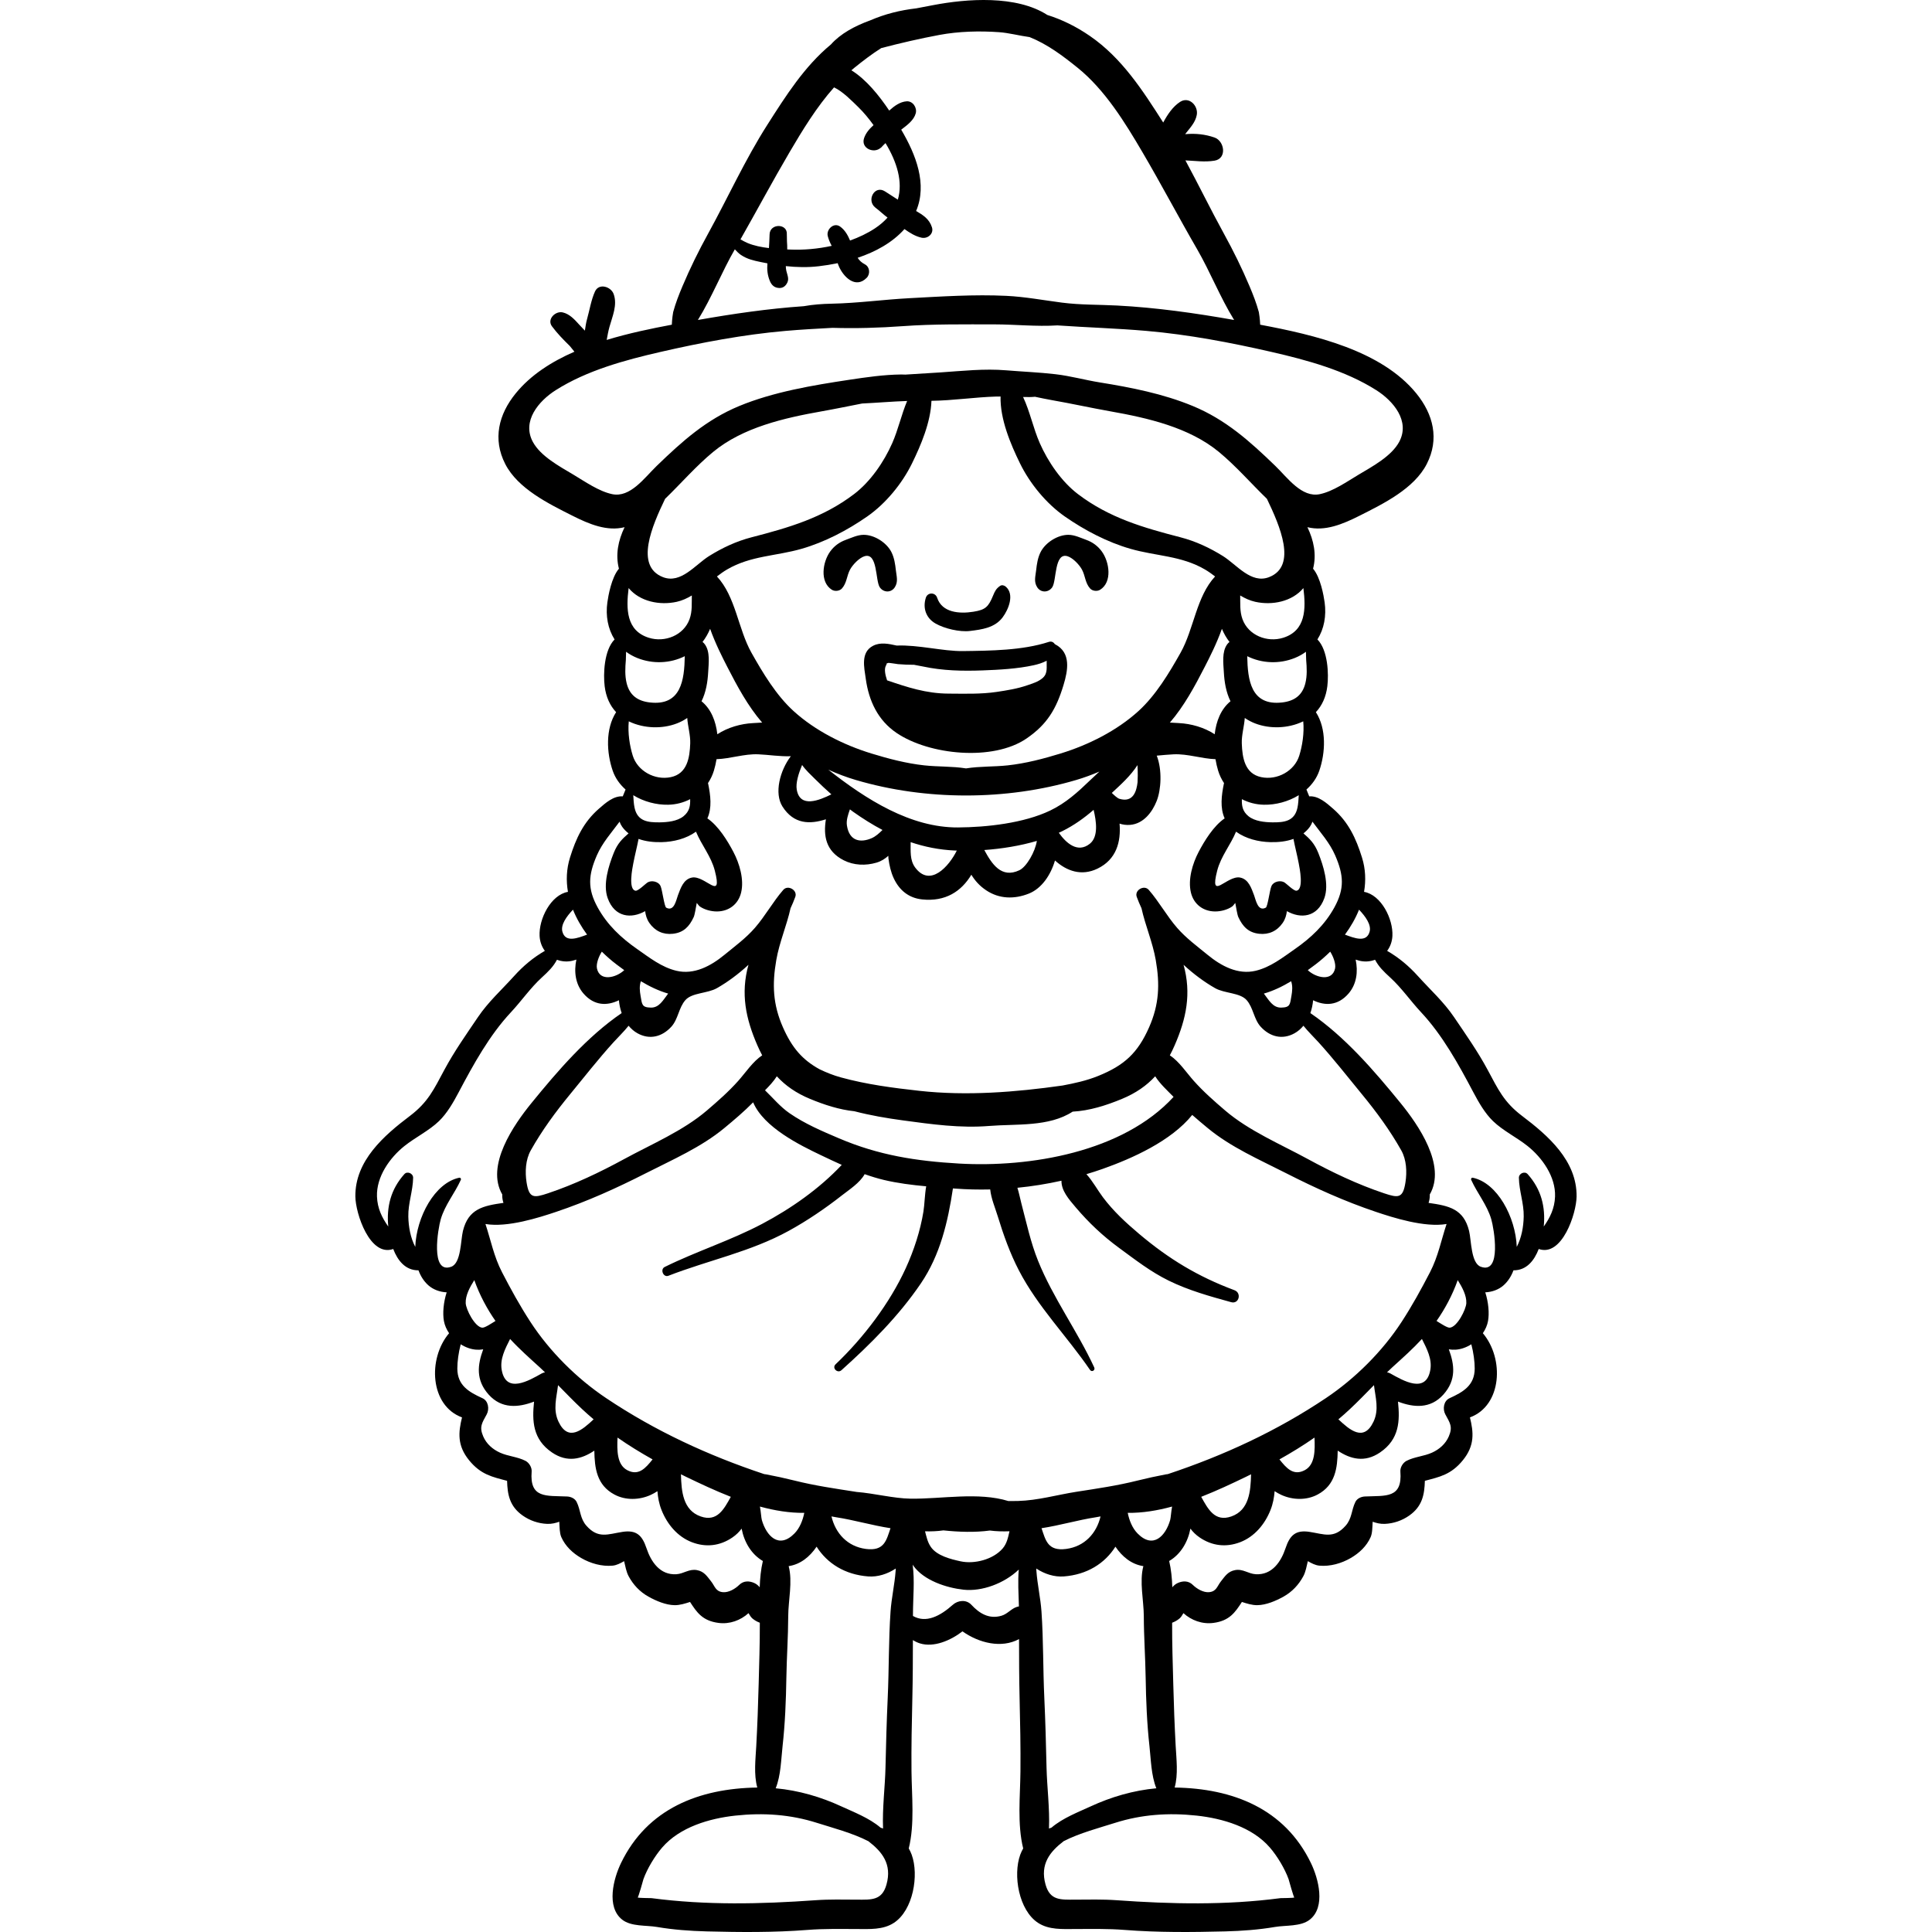 <?xml version="1.0" encoding="iso-8859-1"?>
<!-- Generator: Adobe Illustrator 19.0.0, SVG Export Plug-In . SVG Version: 6.00 Build 0)  -->
<svg version="1.1" id="Layer_1" xmlns="http://www.w3.org/2000/svg" xmlns:xlink="http://www.w3.org/1999/xlink" x="0px" y="0px"
	 viewBox="0 0 512.006 512.006" style="enable-background:new 0 0 512.006 512.006;" xml:space="preserve">
<g>
	<g>
		<path d="M237.42,151.142c-0.185-1.663-0.428-3.355-1.203-4.867c-1.277-2.491-4.512-4.561-7.379-4.538
			c-1.604,0.013-3.23,0.806-4.707,1.339c-1.682,0.607-3.062,1.622-4.117,3.072c-2.001,2.75-2.842,8.077,0.437,10.145
			c0.785,0.495,2.046,0.363,2.676-0.345c1.311-1.474,1.247-3.311,2.143-4.992c0.674-1.264,2.39-3.088,3.805-3.537
			c3.561-1.132,2.891,6.459,4.07,8.206c0.984,1.458,3.027,1.523,3.998,0C238.079,154.156,237.599,152.75,237.42,151.142z"/>
	</g>
</g>
<g>
	<g>
		<path d="M291.995,146.146c-1.053-1.449-2.433-2.463-4.115-3.071c-1.477-0.533-3.103-1.326-4.707-1.339
			c-2.867-0.023-6.102,2.047-7.379,4.538c-0.775,1.512-1.018,3.204-1.203,4.867c-0.178,1.608-0.659,3.014,0.277,4.483
			c0.971,1.523,3.014,1.458,3.998,0c1.179-1.747,0.508-9.338,4.068-8.207c1.415,0.45,3.131,2.273,3.805,3.537
			c0.896,1.681,0.832,3.518,2.143,4.992c0.63,0.708,1.891,0.84,2.676,0.345C294.837,154.223,293.996,148.896,291.995,146.146z"/>
	</g>
</g>
<g>
	<g>
		<path d="M403.382,295.74c-4.839-3.658-6.363-7.063-9.139-12.225c-2.647-4.922-5.793-9.372-8.915-13.986
			c-2.729-4.032-6.288-7.229-9.543-10.839c-2.442-2.708-5.089-4.923-8.171-6.701c0.815-1.096,1.317-2.437,1.394-3.945
			c0.229-4.501-2.969-10.887-7.514-11.692c0.508-2.965,0.41-6.025-0.543-9.087c-1.589-5.104-3.569-9.366-7.646-12.932
			c-1.745-1.526-3.923-3.473-6.34-3.288c-0.243-0.618-0.498-1.225-0.74-1.812c1.514-1.345,2.718-3.001,3.396-4.957
			c1.651-4.768,1.963-11.121-0.893-15.544c1.641-1.748,2.686-4.043,3.034-6.865c0.393-3.183,0.185-9.557-2.627-12.404
			c1.772-2.791,2.414-6.272,1.908-9.86c-0.245-1.736-1.085-6.576-3.059-8.89c0.959-3.723,0.197-7.479-1.499-11.001
			c4.626,1.157,9.291-0.757,13.829-3.045c6.295-3.174,14.451-7.155,17.802-13.707c3.379-6.607,1.742-13.156-2.775-18.706
			c-9.255-11.375-26.944-15.495-41.373-18.204c-0.045-1.385-0.3-3.128-0.356-3.337c-0.656-2.425-1.514-4.599-2.491-6.914
			c-2.016-4.777-4.252-9.301-6.754-13.852c-3.526-6.411-6.724-13.007-10.214-19.441c2.6,0.104,5.056,0.506,7.715,0.073
			c3.361-0.547,2.663-5.207,0-6.134c-2.493-0.867-4.998-1.121-7.644-0.902c-0.046,0.004-0.091,0.013-0.137,0.018
			c0.088-0.114,0.172-0.236,0.26-0.347c1.159-1.453,2.486-2.892,2.822-4.783c0.425-2.393-2.049-4.992-4.448-3.419
			c-1.927,1.263-3.317,3.349-4.452,5.458c-5.444-8.531-10.939-17.082-19.404-22.918c-3.714-2.561-7.444-4.366-11.312-5.587
			c-8.23-5.303-21.368-4.302-30.199-2.614c-1.37,0.262-2.902,0.544-4.512,0.859c-4.271,0.493-8.301,1.498-12.224,3.19
			c-4.117,1.498-7.873,3.528-10.414,6.386c-7.03,5.824-11.932,13.586-16.845,21.284c-5.907,9.256-10.434,19.277-15.714,28.877
			c-2.503,4.55-4.738,9.074-6.754,13.852c-0.977,2.314-1.835,4.489-2.491,6.914c-0.057,0.209-0.311,1.951-0.357,3.337
			c-5.496,1.031-11.464,2.272-17.26,4.036c0.213-1.146,0.414-2.295,0.721-3.405c0.786-2.848,2.184-5.851,1.118-8.777
			c-0.706-1.938-3.898-2.962-4.943-0.646c-1.025,2.271-1.404,4.832-2.081,7.239c-0.276,0.983-0.437,2.051-0.595,3.127
			c-0.504-0.528-1.016-1.05-1.504-1.593c-1.207-1.342-2.548-2.827-4.377-3.243c-1.92-0.436-4.242,1.805-2.839,3.693
			c1.392,1.871,2.934,3.451,4.595,5.084c0.046,0.045,0.091,0.092,0.137,0.137c0.402,0.504,0.802,1.009,1.216,1.504
			c-6.116,2.667-11.61,6.192-15.561,11.049c-4.516,5.55-6.153,12.099-2.775,18.706c3.35,6.552,11.507,10.533,17.802,13.707
			c4.537,2.288,9.203,4.202,13.829,3.045c-1.695,3.521-2.458,7.278-1.499,11.001c-1.974,2.314-2.814,7.154-3.059,8.89
			c-0.505,3.588,0.136,7.068,1.908,9.86c-2.812,2.847-3.02,9.221-2.627,12.404c0.348,2.823,1.393,5.118,3.034,6.865
			c-2.856,4.423-2.544,10.775-0.893,15.544c0.678,1.956,1.881,3.613,3.396,4.957c-0.242,0.586-0.498,1.193-0.74,1.812
			c-2.417-0.184-4.595,1.762-6.34,3.288c-4.077,3.565-6.057,7.827-7.646,12.932c-0.953,3.062-1.05,6.121-0.543,9.087
			c-4.545,0.805-7.743,7.191-7.514,11.692c0.077,1.508,0.579,2.85,1.394,3.945c-3.082,1.778-5.729,3.993-8.171,6.701
			c-3.256,3.61-6.815,6.807-9.543,10.839c-3.122,4.613-6.268,9.064-8.915,13.986c-2.776,5.163-4.301,8.567-9.139,12.225
			c-6.868,5.193-14.546,11.856-14.449,21.351c0.046,4.49,3.847,16.083,10.035,13.909c1.165,3.034,3.21,5.683,6.693,5.653
			c0.57,1.547,1.426,2.905,2.611,3.963c1.301,1.161,3.071,1.79,4.86,1.87c-0.856,2.665-1.098,5.563-0.731,7.591
			c0.211,1.165,0.703,2.258,1.373,3.241c-5.727,6.752-5.067,19.202,3.426,22.312c-0.978,3.95-1.308,7.442,1.861,11.34
			c3.135,3.856,6.176,4.421,10.081,5.467c0.105,3.635,0.663,6.754,4.122,9.193c1.907,1.345,4.162,2.12,6.498,2.216
			c1.225,0.05,2.237-0.225,3.213-0.566c0.087,1.404,0.064,2.995,0.539,4.072c1.057,2.396,2.998,4.219,5.248,5.53
			c2.467,1.439,5.474,2.302,8.344,2.035c1.066-0.099,2.094-0.641,3.048-1.192c0.331,1.372,0.577,2.835,1.195,3.984
			c1.233,2.291,2.971,4.141,5.25,5.415c2.019,1.128,4.63,2.249,6.984,2.267c1.354,0.011,2.762-0.441,4.027-0.846
			c0.005-0.002,0.014-0.004,0.019-0.006c1.786,2.741,3.272,4.996,7.55,5.553c2.982,0.388,5.826-0.675,7.949-2.587
			c0.319,0.56,0.646,1.082,1.017,1.397c0.613,0.52,1.277,0.883,1.974,1.141c0,0.051,0.002,0.103,0.002,0.153
			c0.024,5.336-0.169,10.758-0.304,16.105c-0.138,5.488-0.345,11-0.641,16.487c-0.178,3.311-0.696,7.5,0.278,10.931
			c-15.423,0.228-29.146,5.587-36.118,20.012c-1.999,4.136-3.979,11.641,0.323,15.01c2.382,1.865,6.361,1.441,9.186,1.924
			c4.337,0.741,8.785,1.065,13.186,1.178c8.894,0.23,17.876,0.304,26.746-0.391c4.377-0.343,8.711-0.243,13.096-0.236
			c3.314,0.005,6.884,0.252,9.767-1.628c5.136-3.347,6.692-12.665,4.735-18.06c-0.221-0.608-0.49-1.154-0.783-1.67
			c1.598-6.426,0.792-13.87,0.727-20.379c-0.064-6.471,0.075-13.077,0.228-19.561c0.121-5.103,0.139-10.181,0.143-15.272
			c0.587,0.369,1.217,0.67,1.883,0.876c3.63,1.126,8.07-0.731,11.254-3.194c4.398,3.113,10.348,4.571,14.993,2.047
			c0.004,5.181,0.021,10.349,0.144,15.542c0.153,6.483,0.292,13.089,0.228,19.561c-0.064,6.509-0.87,13.953,0.727,20.379
			c-0.292,0.516-0.562,1.062-0.783,1.67c-1.958,5.394-0.402,14.712,4.735,18.06c2.884,1.879,6.453,1.633,9.767,1.628
			c4.385-0.007,8.719-0.108,13.096,0.236c8.87,0.695,17.852,0.621,26.746,0.391c4.402-0.114,8.85-0.437,13.186-1.178
			c2.826-0.483,6.805-0.059,9.186-1.924c4.302-3.37,2.323-10.874,0.323-15.01c-6.973-14.425-20.695-19.784-36.118-20.012
			c0.975-3.431,0.457-7.62,0.278-10.931c-0.296-5.487-0.503-10.999-0.641-16.487c-0.135-5.347-0.328-10.769-0.304-16.105
			c0-0.051,0.002-0.103,0.002-0.153c0.697-0.257,1.361-0.621,1.974-1.141c0.372-0.315,0.698-0.838,1.017-1.397
			c2.124,1.912,4.967,2.975,7.95,2.587c4.278-0.557,5.764-2.812,7.55-5.553c0.006,0.002,0.014,0.004,0.019,0.006
			c1.265,0.405,2.672,0.857,4.027,0.846c2.354-0.018,4.964-1.139,6.984-2.267c2.279-1.274,4.018-3.123,5.25-5.415
			c0.618-1.149,0.864-2.611,1.195-3.984c0.954,0.552,1.983,1.093,3.048,1.192c2.87,0.267,5.877-0.596,8.344-2.035
			c2.25-1.312,4.19-3.134,5.248-5.53c0.475-1.077,0.452-2.667,0.539-4.072c0.975,0.341,1.988,0.617,3.213,0.566
			c2.336-0.096,4.59-0.871,6.498-2.216c3.459-2.439,4.017-5.558,4.122-9.193c3.906-1.046,6.946-1.611,10.081-5.467
			c3.169-3.897,2.839-7.39,1.861-11.34c8.493-3.11,9.153-15.56,3.426-22.312c0.67-0.983,1.162-2.076,1.373-3.241
			c0.367-2.029,0.125-4.926-0.731-7.591c1.789-0.08,3.559-0.708,4.86-1.87c1.185-1.058,2.041-2.417,2.611-3.963
			c3.483,0.03,5.528-2.618,6.693-5.653c6.188,2.174,9.989-9.419,10.035-13.909C417.927,307.596,410.25,300.933,403.382,295.74z
			 M360.163,241.075c1.682,1.757,3.287,3.975,2.816,5.787c-0.792,3.051-4.023,1.763-6.548,0.829
			C357.949,245.622,359.235,243.403,360.163,241.075z M345.938,181.079c-0.787,3.175-2.889,4.702-6.135,5.079
			c-8.348,0.969-9.148-6.01-9.269-12.259c3.884,1.94,8.521,2.123,12.626,0.466c1.089-0.44,2.062-0.994,2.93-1.637
			c0.047,0.87,0.03,1.753,0.064,2.172C346.324,176.958,346.44,179.051,345.938,181.079z M281.062,199.691
			c-4.548,1.397-9.266,2.627-13.997,3.141c-3.694,0.402-7.393,0.216-11.059,0.805c-3.665-0.589-7.365-0.403-11.059-0.805
			c-4.731-0.515-9.449-1.745-13.997-3.141c-7.37-2.263-14.884-6.018-20.635-11.242c-4.602-4.181-8.141-10.09-11.161-15.454
			c-3.561-6.325-4.17-14.873-9.157-20.227c0.872-0.672,1.753-1.305,2.663-1.838c6.301-3.692,12.957-3.525,19.794-5.496
			c6.138-1.77,12.134-4.916,17.364-8.557c4.902-3.412,9.247-8.702,11.872-14.059c2.364-4.821,4.964-10.952,5.156-16.597
			c5.766-0.076,11.451-0.965,17.215-1.134c0.367-0.011,0.735-0.005,1.103-0.006c-0.156,5.948,2.635,12.59,5.159,17.738
			c2.626,5.356,6.971,10.647,11.872,14.059c5.23,3.641,11.226,6.787,17.364,8.557c6.837,1.971,13.493,1.804,19.794,5.496
			c0.909,0.533,1.791,1.166,2.663,1.838c-4.988,5.353-5.596,13.901-9.157,20.227c-3.02,5.364-6.559,11.274-11.161,15.454
			C295.946,193.673,288.432,197.428,281.062,199.691z M301.469,207.297c-0.247,2.203-1.065,5.53-4.824,4.394
			c-0.534-0.161-1.326-0.913-2.003-1.552c2.474-2.284,4.999-4.564,6.804-7.374C301.567,204.572,301.513,206.9,301.469,207.297z
			 M288.902,206.772c-3.293,3.174-6.417,6.03-10.6,8.038c-6.925,3.324-16.756,4.427-24.409,4.474
			c-12.562,0.078-24.311-7.385-34.387-15.313c2.381,1.085,4.83,2.009,7.327,2.746c18.518,5.465,39.817,5.468,58.346,0
			c2.096-0.619,4.156-1.373,6.172-2.239C290.54,205.234,289.715,205.988,288.902,206.772z M288.811,223.612
			c-3.208,2.552-6.244-0.146-8.211-2.917c0.3-0.138,0.606-0.273,0.897-0.417c3.11-1.545,5.787-3.46,8.325-5.658
			C290.554,217.68,291.141,221.76,288.811,223.612z M274.778,222.853c-0.413,2.813-2.709,6.86-4.624,7.769
			c-4.804,2.282-7.337-1.73-9.298-5.354C265.502,224.937,270.354,224.153,274.778,222.853z M253.565,225.413
			c-2.061,4.167-7.055,9.842-11.032,4.492c-1.457-1.96-1.176-4.395-1.199-6.725c3.686,1.245,7.542,2.03,11.643,2.215
			C253.169,225.404,253.37,225.407,253.565,225.413z M233.87,219.954c-0.886,0.87-1.783,1.716-2.936,2.206
			c-2.83,1.205-5.844,0.835-6.491-3.41c-0.209-1.374,0.307-2.875,0.795-4.258c0.285,0.209,0.557,0.43,0.847,0.635
			C228.625,216.923,231.21,218.55,233.87,219.954z M220.325,210.518c-3.192,1.571-8.343,3.744-9.182-1.295
			c-0.29-1.744,0.489-4.254,1.423-6.494c0.948,1.359,2.243,2.551,3.431,3.728C217.412,207.859,218.849,209.212,220.325,210.518z
			 M179.359,159.484c1.418-0.315,2.731-0.92,3.984-1.676c-0.056,2.07,0.161,4.176-0.603,6.277
			c-1.568,4.314-6.566,6.256-10.788,4.933c-6.024-1.888-6.04-7.661-5.358-13.168C169.596,159.445,174.867,160.482,179.359,159.484z
			 M176.258,132.199c4.264-4.127,8.205-8.698,12.736-12.435c7.89-6.509,18.876-9.004,28.749-10.754
			c3.586-0.635,7.153-1.377,10.73-2.075c3.982-0.189,7.952-0.536,11.929-0.671c-1.523,3.622-2.361,7.574-3.943,11.169
			c-2.18,4.953-5.762,10.198-10.113,13.506c-8.282,6.297-17.335,8.906-27.204,11.459c-3.986,1.032-7.705,2.774-11.197,4.946
			c-3.682,2.29-7.476,7.457-12.246,5.608C168.137,150.019,172.857,139.286,176.258,132.199z M182.919,197.021
			c-0.139,3.809-0.792,8.015-5.142,8.931c-4.276,0.9-8.826-1.647-10.084-5.681c-0.822-2.637-1.356-6.05-1.058-9.106
			c1.003,0.491,2.103,0.881,3.306,1.155c4.078,0.928,8.743,0.346,12.188-2.049C182.278,192.5,182.999,194.809,182.919,197.021z
			 M181.129,216.325c-1.659,1.331-4.288,1.586-6.307,1.609c-3.172,0.037-5.883-0.297-6.654-3.864
			c-0.238-1.101-0.267-2.218-0.344-3.33c2.767,1.706,6.116,2.589,9.257,2.525c2.08-0.042,4.063-0.563,5.819-1.476
			C182.953,213.462,182.769,215.011,181.129,216.325z M167.826,228.835c0.411-2.195,0.987-4.331,1.4-6.514
			c1.911,0.698,4.043,0.907,6.113,0.86c3.149-0.072,6.506-0.897,9.106-2.774c1.461,3.548,4.003,6.487,4.992,10.331
			c2.157,8.379-2.593,1.129-6.088,1.832c-2.236,0.449-2.978,2.828-3.691,4.707c-0.462,1.219-0.99,4.403-3.099,3.268
			c-0.513-0.276-1.025-4.667-1.508-5.741c-0.546-1.214-2.43-1.61-3.489-0.915c-0.521,0.342-2.456,2.272-3.13,2.164
			C166.42,235.727,167.609,229.996,167.826,228.835z M185.914,185.843c1.178-2.394,1.622-5.073,1.765-7.728
			c0.125-2.328,0.552-5.36-0.874-7.348c-0.183-0.255-0.396-0.467-0.626-0.646c0.797-1.018,1.474-2.202,2.012-3.475
			c1.367,3.839,3.216,7.493,4.554,10.095c2.601,5.057,5.439,10.37,9.232,14.749c-0.813,0.047-1.623,0.101-2.417,0.141
			c-3.213,0.161-6.667,1.132-9.456,2.958C189.714,191.149,188.46,187.911,185.914,185.843z M328.669,157.808
			c1.253,0.756,2.566,1.361,3.984,1.676c4.492,0.999,9.763-0.039,12.764-3.634c0.683,5.507,0.666,11.28-5.358,13.168
			c-4.222,1.323-9.22-0.618-10.788-4.933C328.508,161.984,328.725,159.878,328.669,157.808z M336.312,152.952
			c-4.77,1.849-8.564-3.318-12.246-5.608c-3.492-2.172-7.211-3.914-11.197-4.946c-9.868-2.553-18.921-5.162-27.203-11.459
			c-4.351-3.308-7.933-8.554-10.113-13.506c-1.738-3.95-2.585-8.327-4.423-12.227c0.579,0.013,1.158,0.025,1.735,0.022
			c0.448-0.002,0.928-0.036,1.419-0.079c1.555,0.325,3.077,0.649,4.502,0.898c5.181,0.905,10.312,2.048,15.483,2.964
			c9.873,1.749,20.859,4.245,28.749,10.754c4.531,3.738,8.472,8.308,12.736,12.435C339.155,139.286,343.875,150.019,336.312,152.952
			z M319.267,176.741c1.339-2.602,3.187-6.256,4.554-10.095c0.537,1.273,1.215,2.457,2.012,3.475
			c-0.23,0.179-0.444,0.392-0.626,0.646c-1.426,1.987-0.999,5.02-0.874,7.348c0.143,2.655,0.587,5.334,1.765,7.728
			c-2.546,2.069-3.799,5.306-4.19,8.745c-2.789-1.826-6.243-2.797-9.456-2.958c-0.794-0.04-1.604-0.094-2.417-0.141
			C313.828,187.111,316.665,181.798,319.267,176.741z M327.567,220.406c2.6,1.877,5.957,2.702,9.106,2.774
			c2.07,0.048,4.202-0.161,6.113-0.86c0.413,2.183,0.989,4.32,1.4,6.514c0.217,1.162,1.407,6.892-0.606,7.217
			c-0.674,0.108-2.609-1.822-3.13-2.164c-1.059-0.695-2.943-0.299-3.489,0.915c-0.482,1.073-0.995,5.464-1.508,5.741
			c-2.109,1.135-2.637-2.048-3.099-3.268c-0.713-1.879-1.455-4.257-3.691-4.707c-3.495-0.703-8.246,6.547-6.089-1.832
			C323.565,226.893,326.106,223.954,327.567,220.406z M329.112,211.789c1.756,0.913,3.74,1.434,5.819,1.476
			c3.14,0.064,6.49-0.819,9.257-2.525c-0.077,1.112-0.107,2.229-0.345,3.33c-0.771,3.567-3.482,3.901-6.654,3.864
			c-2.019-0.024-4.648-0.279-6.307-1.609C329.244,215.011,329.059,213.462,329.112,211.789z M344.318,200.27
			c-1.258,4.034-5.808,6.581-10.084,5.681c-4.35-0.915-5.003-5.121-5.142-8.931c-0.08-2.211,0.641-4.52,0.79-6.751
			c3.445,2.395,8.111,2.977,12.188,2.049c1.202-0.274,2.303-0.664,3.306-1.155C345.674,194.22,345.141,197.633,344.318,200.27z
			 M209.222,40.373c3.417-5.822,7.187-12.021,11.811-17.219c2.33,1.093,4.787,3.636,6.414,5.216
			c1.498,1.455,2.822,3.087,4.054,4.787c-1.061,0.972-2.02,2.019-2.504,3.439c-0.926,2.717,2.612,4.215,4.419,2.555
			c0.008,0.01,0.016,0.021,0.024,0.031c0.395-0.447,0.809-0.86,1.231-1.26c3.055,5.046,4.651,10.314,3.266,14.986
			c-1.135-0.729-2.266-1.463-3.399-2.189c-2.779-1.781-5.013,2.428-2.524,4.319c1.098,0.834,2.092,1.8,3.197,2.625
			c-0.904,1.004-1.99,1.962-3.332,2.85c-2.008,1.328-4.252,2.382-6.599,3.23c-0.605-1.427-1.345-2.773-2.644-3.706
			c-1.66-1.192-3.704,0.771-3.27,2.514c0.197,0.793,0.567,1.711,1.046,2.604c-3.701,0.812-7.508,1.135-11.079,0.978
			c-0.229-0.01-0.47-0.022-0.705-0.032c0.019-0.705-0.021-1.408-0.07-2.112c-0.008-0.632-0.02-1.264-0.036-1.895
			c0.203-2.916-4.471-2.953-4.568,0c-0.04,1.227-0.091,2.439-0.176,3.65c-1.984-0.236-3.941-0.625-5.621-1.323
			c-0.686-0.285-1.309-0.638-1.92-0.983C200.597,55.77,204.751,47.989,209.222,40.373z M194.739,66.074
			c0.516,0.56,1.04,1.099,1.627,1.493c1.645,1.105,3.328,1.479,5.239,1.876c0.592,0.123,1.182,0.239,1.771,0.35
			c-0.142,1.617,0.008,3.153,0.657,4.695c0.455,1.081,1.191,1.767,2.404,1.831c0.848,0.044,1.472-0.291,1.958-0.983
			c0.887-1.262,0.309-2.241-0.007-3.573c-0.099-0.417-0.13-0.83-0.137-1.241c2.882,0.311,5.773,0.379,8.746,0.032
			c1.628-0.19,3.307-0.455,4.997-0.808c0.084,0.23,0.166,0.461,0.259,0.688c1.177,2.872,4.443,6.228,7.428,3.194
			c0.988-1.005,0.852-2.876-0.46-3.568c-0.909-0.48-1.47-1.021-1.931-1.739c4.728-1.579,9.182-4.002,12.406-7.613
			c1.404,1.002,2.908,1.94,4.547,2.289c1.585,0.337,3.276-1.03,2.741-2.741c-0.693-2.216-2.37-3.268-4.198-4.338
			c3.012-7.138-0.05-14.937-3.95-21.555c1.58-1.208,3.348-2.488,3.848-4.337c0.4-1.481-0.766-3.294-2.42-3.177
			c-1.721,0.122-3.241,1.213-4.609,2.451c-2.678-3.976-6.102-8.256-10.027-10.671c0.265-0.226,0.528-0.455,0.798-0.673
			c2.27-1.831,4.619-3.641,7.107-5.209c5.099-1.334,10.232-2.525,15.443-3.497c5.071-0.946,10.63-1.089,15.78-0.725
			c2.599,0.184,5.371,0.935,8.101,1.306c4.695,1.869,8.821,4.976,12.726,8.126c7.241,5.84,12.548,14.484,17.205,22.419
			c4.986,8.494,9.564,17.201,14.493,25.717c3.394,5.865,6.106,12.769,9.776,18.703c-10.269-1.813-20.619-3.288-31.041-3.829
			c-4.886-0.254-9.707-0.139-14.576-0.767c-4.915-0.635-9.802-1.558-14.761-1.797c-8.484-0.409-17.18,0.171-25.655,0.62
			c-6.881,0.364-13.692,1.317-20.584,1.458c-2.601,0.053-4.967,0.226-7.437,0.666c-9.376,0.646-18.715,2.003-28.051,3.651
			C188.623,78.86,191.336,71.955,194.739,66.074z M162.225,130.954c-3.529-0.745-7.199-3.334-10.271-5.167
			c-3.619-2.159-8.703-4.878-10.752-8.699c-2.95-5.501,1.574-10.826,6.036-13.663c8.265-5.255,18.379-7.997,27.833-10.164
			c10.844-2.487,21.952-4.594,33.049-5.562c4.151-0.362,8.316-0.595,12.481-0.816c6.24,0.182,12.434,0.005,18.649-0.447
			c8.083-0.588,16.373-0.471,24.476-0.47c5.047,0,10.985,0.62,16.499,0.268c7.879,0.553,15.797,0.779,23.667,1.466
			c11.098,0.968,22.206,3.075,33.049,5.562c9.454,2.167,19.569,4.91,27.833,10.164c4.462,2.836,8.985,8.161,6.036,13.663
			c-2.049,3.821-7.133,6.54-10.752,8.699c-3.072,1.833-6.742,4.422-10.271,5.167c-4.807,1.015-8.554-4.331-11.808-7.479
			c-6.742-6.523-13.144-12.273-21.892-15.886c-7.842-3.239-16.25-4.892-24.592-6.238c-3.986-0.643-7.777-1.717-11.793-2.182
			c-4.338-0.503-8.706-0.672-13.057-1.034c-5.824-0.485-11.545,0.164-17.421,0.557c-3.081,0.206-6.18,0.367-9.273,0.579
			c-0.369-0.019-0.742-0.035-1.139-0.03c-4.6,0.052-9.228,0.725-13.77,1.409c-9.648,1.453-20.069,3.202-29.119,6.94
			c-8.748,3.613-15.15,9.363-21.892,15.886C170.779,126.623,167.032,131.969,162.225,130.954z M165.858,174.899
			c0.034-0.419,0.017-1.301,0.064-2.172c0.868,0.643,1.842,1.198,2.93,1.637c4.105,1.657,8.742,1.474,12.626-0.466
			c-0.121,6.25-0.921,13.228-9.269,12.259c-3.246-0.377-5.348-1.904-6.135-5.079C165.572,179.051,165.689,176.958,165.858,174.899z
			 M158.169,226.695c1.456-3.361,3.911-6.066,6.029-8.943c0.158,0.465,0.376,0.919,0.684,1.355c0.493,0.697,1.075,1.259,1.698,1.749
			c-1.64,1.431-2.911,2.618-3.938,5.199c-1.361,3.422-2.908,8.328-1.598,11.966c1.855,5.151,6.316,5.502,9.926,3.445
			c0.137,1.058,0.411,2.105,1.121,3.13c1.478,2.136,3.662,3.154,6.235,2.868c2.841-0.316,4.337-1.899,5.501-4.392
			c0.293-0.627,0.539-2.31,0.823-3.785c0.337,0.442,0.648,0.83,0.846,0.965c1.248,0.852,2.968,1.297,4.472,1.297
			c3.153,0,5.691-1.887,6.439-5.011c0.832-3.476-0.433-7.692-2.046-10.761c-1.538-2.928-3.957-6.892-6.896-8.895
			c1.262-2.798,0.836-6.113,0.208-9.173c-0.012-0.061-0.035-0.11-0.05-0.167c0.667-1.006,1.207-2.115,1.574-3.323
			c0.286-0.942,0.519-1.963,0.696-3.024c3.714-0.122,7.305-1.448,11.069-1.291c2.616,0.109,5.794,0.62,8.618,0.506
			c-2.897,3.797-4.461,9.818-2.208,13.348c3.017,4.727,7.289,4.725,11.504,3.369c-0.696,4.311-0.088,8.42,4.742,10.872
			c2.667,1.354,5.805,1.458,8.647,0.62c1.325-0.391,2.295-1.048,3.151-1.814c-0.002,0.254,0.006,0.493,0.033,0.697
			c0.239,1.796,0.63,3.597,1.4,5.248c1.487,3.188,3.976,5.235,7.517,5.609c6.185,0.654,10.404-2.122,13.056-6.542
			c0.936,1.523,2.102,2.904,3.921,4.123c3.479,2.332,7.515,2.402,11.352,0.861c3.355-1.348,5.762-4.899,6.891-8.76
			c3.061,2.782,6.993,4.227,11.269,2.16c5.008-2.42,6.243-7.1,5.845-11.931c0.845,0.278,1.762,0.419,2.807,0.334
			c3.495-0.285,5.839-3.308,7.039-6.358c1.166-2.965,1.483-8.188,0.006-11.986c1.566-0.132,3.112-0.298,4.499-0.356
			c3.764-0.156,7.354,1.169,11.069,1.291c0.177,1.061,0.409,2.082,0.696,3.024c0.367,1.208,0.907,2.317,1.574,3.323
			c-0.015,0.057-0.038,0.106-0.05,0.167c-0.628,3.059-1.054,6.374,0.208,9.173c-2.938,2.002-5.357,5.967-6.896,8.895
			c-1.613,3.07-2.878,7.285-2.046,10.761c0.748,3.124,3.286,5.011,6.439,5.011c1.504,0,3.224-0.445,4.472-1.297
			c0.198-0.135,0.509-0.523,0.846-0.965c0.284,1.475,0.53,3.158,0.823,3.785c1.164,2.492,2.66,4.076,5.501,4.392
			c2.574,0.286,4.757-0.732,6.235-2.868c0.71-1.026,0.984-2.072,1.121-3.13c3.61,2.056,8.071,1.705,9.926-3.445
			c1.31-3.638-0.236-8.544-1.598-11.966c-1.027-2.581-2.298-3.768-3.938-5.199c0.623-0.491,1.205-1.052,1.698-1.749
			c0.308-0.436,0.526-0.89,0.684-1.355c2.118,2.877,4.572,5.581,6.029,8.943c2.264,5.225,2.525,8.808-0.232,13.811
			c-2.548,4.622-6.216,8.06-10.485,11.03c-3.241,2.256-6.434,4.793-10.368,5.733c-4.715,1.126-9.152-1.29-12.704-4.206
			c-2.799-2.298-5.716-4.427-8.103-7.173c-2.767-3.182-4.775-6.916-7.521-10.067c-1.226-1.408-3.821,0.081-3.182,1.853
			c0.365,1.012,0.795,2.019,1.261,3.021c1.023,4.626,2.954,8.992,3.779,13.732c1.124,6.456,0.905,11.761-1.76,17.812
			c-3.014,6.843-6.608,10.12-13.516,12.909c-3.133,1.265-6.259,1.924-9.416,2.526c-12.457,1.775-25.439,2.796-37.948,1.409
			c-7.059-0.783-13.942-1.678-20.806-3.557c-2.009-0.55-3.862-1.302-5.645-2.158c-4.531-2.483-7.31-5.67-9.714-11.129
			c-2.665-6.051-2.885-11.356-1.76-17.812c0.825-4.74,2.757-9.106,3.779-13.732c0.466-1.001,0.896-2.009,1.261-3.021
			c0.639-1.772-1.956-3.26-3.182-1.853c-2.745,3.152-4.754,6.886-7.521,10.067c-2.387,2.746-5.304,4.876-8.103,7.173
			c-3.551,2.916-7.989,5.332-12.704,4.206c-3.934-0.939-7.127-3.477-10.368-5.733c-4.269-2.971-7.937-6.408-10.485-11.03
			C155.644,235.503,155.905,231.919,158.169,226.695z M310.022,279.676c0.444-0.835,0.867-1.706,1.267-2.623
			c3.115-7.134,4.479-13.783,2.37-21.369c2.633,2.43,5.469,4.545,8.366,6.194c2.493,1.418,6.573,1.17,8.338,3.149
			c1.781,1.997,1.908,5.072,3.74,7.074c2.431,2.656,5.717,3.534,8.965,1.731c0.93-0.516,1.702-1.206,2.358-1.997
			c1.258,1.572,2.753,3.002,4.026,4.406c4.002,4.415,7.697,9.149,11.481,13.753c3.872,4.711,7.424,9.545,10.42,14.866
			c1.392,2.472,1.543,5.705,1.118,8.45c-0.666,4.297-1.877,4.195-5.669,2.928c-7.03-2.349-13.748-5.557-20.249-9.096
			c-7.246-3.944-15.563-7.449-21.871-12.845c-2.919-2.497-5.751-4.984-8.312-7.853C314.434,284.278,312.498,281.302,310.022,279.676
			z M311.01,290.692c-13.444,14.681-38.13,18.745-56.847,17.667c-11.367-0.655-21.298-2.199-31.816-6.684
			c-4.554-1.942-9.017-3.831-13.111-6.657c-2.471-1.705-4.384-4.05-6.498-6.075c1.152-1.162,2.273-2.36,3.13-3.711
			c2.311,2.508,5.149,4.473,8.78,5.98c3.827,1.589,7.781,2.868,11.77,3.283c4.251,1.107,8.609,1.848,12.934,2.432
			c7.542,1.018,15.142,2.093,22.794,1.467c7.2-0.589,15.812,0.31,22.122-3.794c4.438-0.239,8.845-1.623,13.096-3.388
			c3.631-1.508,6.469-3.473,8.78-5.98C307.433,287.265,309.316,288.952,311.01,290.692z M334.941,263.312
			c2.488-0.708,4.908-1.878,7.238-3.275c0.419,1.307,0.307,2.555,0.069,3.898c-0.397,2.237-0.294,3.04-2.701,3.095
			C337.294,267.08,336.288,265.045,334.941,263.312z M353.809,256.674c-0.772,3.518-5.088,2.451-7.227,0.431
			c0.696-0.503,1.381-1.013,2.055-1.523c1.344-1.018,2.646-2.158,3.886-3.381C353.27,253.36,354.091,255.389,353.809,256.674z
			 M177.909,272.101c1.832-2.002,1.958-5.077,3.74-7.074c1.765-1.979,5.845-1.73,8.338-3.149c2.898-1.649,5.734-3.764,8.367-6.194
			c-2.109,7.585-0.745,14.235,2.37,21.369c0.4,0.917,0.823,1.788,1.267,2.623c-2.477,1.626-4.413,4.602-6.347,6.768
			c-2.561,2.869-5.394,5.356-8.312,7.853c-6.308,5.396-14.625,8.901-21.871,12.845c-6.502,3.539-13.219,6.747-20.249,9.096
			c-3.792,1.267-5.003,1.369-5.669-2.928c-0.425-2.745-0.274-5.978,1.118-8.45c2.996-5.321,6.548-10.155,10.42-14.866
			c3.784-4.604,7.479-9.338,11.481-13.753c1.273-1.404,2.768-2.834,4.026-4.406c0.656,0.791,1.427,1.481,2.357,1.997
			C172.193,275.635,175.479,274.757,177.909,272.101z M169.833,260.037c2.33,1.398,4.751,2.567,7.238,3.275
			c-1.347,1.733-2.353,3.768-4.607,3.717c-2.407-0.054-2.304-0.858-2.701-3.095C169.526,262.591,169.413,261.343,169.833,260.037z
			 M165.431,257.105c-2.14,2.02-6.455,3.087-7.227-0.431c-0.282-1.285,0.538-3.314,1.286-4.473c1.24,1.222,2.542,2.363,3.886,3.381
			C164.05,256.092,164.735,256.602,165.431,257.105z M151.849,241.075c0.928,2.328,2.214,4.547,3.731,6.616
			c-2.525,0.935-5.756,2.222-6.548-0.829C148.562,245.049,150.167,242.832,151.849,241.075z M119.591,335.701
			c-5.64,2.067-3.491-10.197-2.786-12.589c1.132-3.842,3.678-6.813,5.316-10.421c0.141-0.311-0.09-0.646-0.44-0.572
			c-6.463,1.367-11.316,10.382-11.632,18.322c-1.254-2.436-1.782-5.22-1.839-8.046c-0.071-3.491,1.219-6.777,1.276-10.27
			c0.018-1.139-1.532-1.854-2.327-0.964c-3.606,4.037-4.761,8.671-4.263,13.886c-1.637-2.313-2.879-4.773-2.992-7.957
			c-0.186-5.256,3.41-10.292,7.271-13.374c2.884-2.302,6.53-4.068,9.151-6.596c2.176-2.099,3.834-5.014,5.229-7.653
			c3.886-7.35,8.147-15.11,13.856-21.214c2.773-2.965,5.144-6.425,8.142-9.169c1.85-1.693,3.065-2.891,4.053-4.741
			c0.31,0.111,0.624,0.217,0.959,0.29c1.621,0.357,2.942,0.105,4.183-0.327c-0.674,3.167-0.276,6.516,1.906,9.02
			c2.852,3.273,6.284,3.255,9.365,1.75c0.106,1.171,0.354,2.32,0.727,3.406c-9.148,6.248-16.907,15.261-23.868,23.802
			c-4.755,5.833-12.225,16.612-7.766,24.278c-0.003,0.072-0.011,0.143-0.013,0.215c-0.011,0.601,0.095,1.319,0.321,2.002
			c-5.413,0.768-9.304,1.588-10.737,7.443C122.07,328.73,122.211,334.74,119.591,335.701z M125.697,339.246
			c1.401,3.977,3.444,7.738,5.613,10.823c-1.093,0.669-2.824,1.846-3.514,1.785c-1.957-0.175-4.308-4.828-4.379-6.504
			C123.33,343.31,124.507,341.132,125.697,339.246z M201.332,420.647c-0.384-0.451-0.819-0.857-1.483-1.148
			c-1.354-0.593-2.82-0.588-3.934,0.508c-1.045,1.027-2.807,2.1-4.364,1.938c-1.94-0.202-2.07-1.559-3.113-2.877
			c-1.11-1.402-1.842-2.601-3.723-2.964c-2.081-0.402-3.495,0.966-5.473,1.087c-4.351,0.266-6.721-3.321-7.915-6.898
			c-1.14-3.415-2.665-4.902-6.38-4.322c-3.852,0.601-6.412,1.893-9.531-1.624c-1.724-1.944-1.512-4.102-2.594-6.306
			c-0.46-0.938-1.546-1.407-2.53-1.452c-5.513-0.25-9.971,0.586-9.397-6.615c0.086-1.079-0.672-2.329-1.618-2.821
			c-2.132-1.109-4.603-1.194-6.788-2.19c-1.944-0.886-3.574-2.317-4.43-4.298c-1.113-2.574-0.295-3.574,0.931-5.855
			c0.735-1.367,0.459-3.541-1.117-4.259c-3.638-1.659-6.651-3.4-6.675-7.846c-0.01-1.85,0.322-4.259,0.895-6.448
			c0.68,0.425,1.4,0.777,2.141,1.025c1.378,0.46,2.631,0.509,3.822,0.309c-1.494,4.053-2.043,8.103,1.451,11.997
			c3.432,3.824,7.863,3.45,12.024,1.857c-0.533,5.106-0.392,9.98,4.771,13.49c4.054,2.757,7.849,1.752,11.202-0.494
			c0.074,4.62,0.624,9.122,5.323,11.632c2.965,1.584,6.608,1.47,9.614,0.103c0.631-0.287,1.218-0.627,1.783-0.996
			c0.13,1.652,0.421,3.308,1.094,5.006c1.481,3.736,4.221,7.06,8.056,8.525c3.72,1.421,7.413,0.98,10.691-1.241
			c1.049-0.711,1.836-1.508,2.474-2.363c0.675,3.562,2.564,6.786,5.628,8.581C201.636,415.938,201.417,418.283,201.332,420.647z
			 M135.183,354.847c2.441,2.65,5.062,4.977,7.888,7.542c0.463,0.421,0.908,0.864,1.362,1.296c-0.308,0.053-0.607,0.148-0.881,0.301
			c-3.416,1.915-9.449,5.478-10.59-0.92C132.442,360.143,133.876,357.439,135.183,354.847z M147.888,367.082
			c2.121,2.155,4.221,4.336,6.422,6.393c0.982,0.918,1.988,1.805,3.01,2.667c-2.931,2.739-6.712,6.112-9.308,0.619
			C146.49,373.538,147.499,370.377,147.888,367.082z M163.65,380.98c2.991,2.086,6.103,3.993,9.29,5.78
			c-1.798,2.243-3.671,4.489-6.738,2.839C163.474,388.131,163.509,384.346,163.65,380.98z M180.462,390.705
			c0.465,0.229,0.926,0.465,1.393,0.69c3.668,1.768,7.668,3.654,11.822,5.283c-1.803,3.243-3.602,6.731-7.978,5.202
			C180.978,400.231,180.572,395.211,180.462,390.705z M201.393,399.259c3.919,1.07,7.879,1.72,11.754,1.667
			c-0.399,2-1.215,4.05-2.607,5.465c-4.142,4.213-7.436,0.633-8.639-3.56C201.733,402.244,201.662,400.729,201.393,399.259z
			 M234.926,499.442c-1.194,4.238-3.971,4.007-7.803,3.993c-3.666-0.014-7.316-0.113-10.976,0.147
			c-14.549,1.036-29.036,1.358-43.502-0.55c-0.18-0.024-3.573-0.007-3.661-0.19c0.126,0.26,1.551-4.884,1.538-4.848
			c1.016-2.812,3.013-6.116,4.959-8.372c4.678-5.424,12.539-7.725,19.431-8.465c7.355-0.79,14.531-0.324,21.62,1.935
			c4.036,1.286,9.374,2.674,13.603,4.851C233.739,490.712,236.458,494.006,234.926,499.442z M237.353,416.302
			c-0.259,3.612-1.096,7.158-1.346,10.772c-0.524,7.577-0.399,15.254-0.75,22.843c-0.285,6.169-0.453,12.423-0.593,18.587
			c-0.112,4.938-0.863,10.726-0.645,16.082c-0.227-0.083-0.45-0.172-0.68-0.249c-2.959-2.545-7.254-4.178-10.281-5.582
			c-5.514-2.557-11.428-4.277-17.49-4.835c1.379-3.443,1.424-7.603,1.819-11.135c0.668-5.976,0.913-12.148,1.009-18.155
			c0.087-5.464,0.479-10.872,0.491-16.333c0.009-4.067,1.211-9.187,0.117-13.25c3.139-0.471,5.606-2.49,7.404-5.157
			c2.827,4.462,7.526,7.416,13.682,7.886c2.505,0.191,5.104-0.642,7.3-2.099C237.379,415.885,237.368,416.091,237.353,416.302z
			 M220.351,401.872c0.406,0.073,0.812,0.155,1.217,0.218c4.866,0.748,9.569,2.168,14.427,2.905
			c-1.081,3.139-1.609,6.149-6.54,5.493C224.562,409.837,221.407,406.335,220.351,401.872z M269.468,425.854
			c-1.492,0.467-2.47,1.879-4.067,2.341c-3.261,0.943-5.79-0.553-7.986-2.917c-1.324-1.425-3.537-1.208-4.892,0
			c-3.378,3.012-7.108,4.965-10.578,2.977c0-0.068,0-0.135,0-0.203c0.007-4.805,0.501-9.064-0.083-13.418
			c0.06,0.091,0.11,0.196,0.172,0.284c2.771,3.917,8.762,5.874,13.324,6.374c4.85,0.531,10.772-1.644,14.631-5.332
			c-0.276,3.182-0.058,6.352,0.036,9.755C269.837,425.753,269.649,425.797,269.468,425.854z M245.147,405.825
			c1.648,0.036,3.297-0.021,4.866-0.252c4.138,0.433,8.378,0.571,12.323,0.039c1.681,0.221,3.444,0.26,5.194,0.198
			c-0.379,1.631-0.685,3.264-1.836,4.586c-2.527,2.902-7.472,4.175-11.135,3.374c-2.654-0.58-6.302-1.485-7.899-3.85
			C245.783,408.622,245.518,407.191,245.147,405.825z M269.774,397.781c-0.857,0.024-1.699,0.021-2.529,0.02
			c-8-2.465-17.755-0.515-25.937-0.633c-4.527-0.065-9.545-1.408-14.342-1.787c-0.096-0.015-0.19-0.034-0.286-0.049
			c-5.481-0.852-10.719-1.609-16.12-2.96c-2.487-0.622-5.014-1.168-7.534-1.647c-0.127-0.024-0.299-0.046-0.502-0.066
			c-14.756-4.903-28.878-11.413-41.9-20.145c-7.745-5.193-14.946-12.344-20.056-20.188c-2.794-4.289-5.163-8.609-7.519-13.151
			c-2.178-4.198-2.971-8.503-4.399-12.798c5.832,0.995,14.215-1.702,18.702-3.209c8.252-2.771,16.03-6.286,23.78-10.231
			c7.079-3.604,14.698-6.906,20.842-12c2.643-2.191,5.221-4.368,7.618-6.806c2.81,6.657,12.462,11.384,17.939,13.997
			c1.831,0.873,3.677,1.749,5.544,2.584c-5.954,6.34-13.501,11.617-21.114,15.64c-8.272,4.371-17.379,7.254-25.802,11.408
			c-1.278,0.63-0.374,2.859,0.984,2.333c10.697-4.145,21.72-6.325,31.887-11.904c4.891-2.683,9.732-5.977,14.122-9.423
			c1.849-1.451,4.724-3.283,5.995-5.597c1.676,0.594,3.373,1.123,5.101,1.534c3.636,0.865,7.421,1.341,11.206,1.686
			c-0.401,2.282-0.428,4.808-0.732,6.694c-0.823,5.098-2.526,10.293-4.682,15.009c-4.24,9.275-11.244,18.489-18.6,25.469
			c-1.037,0.984,0.509,2.505,1.561,1.561c7.728-6.94,15.184-14.375,21.046-23.007c5.121-7.542,7.168-16.312,8.493-25.167
			c0.194,0.015,0.391,0.029,0.584,0.043c3.08,0.232,6.186,0.304,9.296,0.23c0.247,2.429,1.294,4.81,2.006,7.137
			c1.489,4.868,3.237,9.772,5.588,14.307c5.02,9.685,12.76,17.459,18.85,26.374c0.476,0.696,1.47,0.101,1.121-0.655
			c-4.458-9.639-10.918-18.407-14.881-28.242c-1.988-4.933-3.079-10.115-4.428-15.229c-0.335-1.268-0.609-2.746-1.05-4.134
			c3.925-0.387,7.83-1.015,11.673-1.873c-0.033,2.621,1.887,4.833,3.798,7.08c3.472,4.082,7.166,7.569,11.495,10.739
			c4.309,3.156,8.339,6.31,13.146,8.667c5.269,2.583,10.903,4.148,16.543,5.703c2.073,0.572,2.826-2.443,0.874-3.171
			c-9.725-3.625-17.433-8.306-25.292-14.945c-3.526-2.978-6.783-5.979-9.563-9.676c-1.437-1.91-2.711-4.294-4.385-6.133
			c1.445-0.434,2.881-0.891,4.297-1.393c7.82-2.769,18.143-7.367,23.745-14.304c1.334,1.174,2.699,2.316,4.082,3.463
			c6.143,5.093,13.762,8.396,20.842,12c7.749,3.945,15.527,7.46,23.78,10.231c4.487,1.507,12.87,4.204,18.702,3.209
			c-1.428,4.295-2.221,8.6-4.399,12.798c-2.357,4.542-4.725,8.862-7.519,13.151c-5.11,7.844-12.311,14.995-20.056,20.188
			c-13.022,8.731-27.144,15.242-41.9,20.145c-0.203,0.02-0.375,0.041-0.502,0.066c-2.52,0.479-5.046,1.025-7.534,1.647
			c-5.4,1.351-10.638,2.108-16.12,2.96C280.104,396.146,275.114,397.632,269.774,397.781z M386.315,339.246
			c1.189,1.887,2.367,4.065,2.28,6.103c-0.071,1.675-2.422,6.329-4.379,6.504c-0.69,0.062-2.421-1.115-3.514-1.785
			C382.872,346.984,384.914,343.223,386.315,339.246z M379.05,363.065c-1.141,6.398-7.174,2.835-10.59,0.92
			c-0.273-0.153-0.573-0.248-0.881-0.301c0.454-0.432,0.899-0.875,1.362-1.296c2.826-2.566,5.447-4.893,7.888-7.542
			C378.137,357.439,379.57,360.143,379.05,363.065z M363.999,376.761c-2.596,5.493-6.377,2.12-9.308-0.619
			c1.023-0.862,2.028-1.748,3.01-2.667c2.201-2.058,4.301-4.238,6.422-6.393C364.513,370.377,365.522,373.538,363.999,376.761z
			 M345.809,389.599c-3.067,1.65-4.94-0.596-6.738-2.839c3.187-1.787,6.299-3.694,9.29-5.78
			C348.503,384.346,348.539,388.131,345.809,389.599z M331.55,390.705c-0.11,4.506-0.516,9.526-5.236,11.175
			c-4.376,1.529-6.175-1.959-7.978-5.202c4.154-1.628,8.154-3.514,11.822-5.283C330.624,391.17,331.085,390.934,331.55,390.705z
			 M310.619,399.259c-0.269,1.469-0.34,2.984-0.509,3.573c-1.203,4.193-4.497,7.773-8.638,3.56
			c-1.392-1.415-2.208-3.465-2.607-5.465C302.74,400.979,306.7,400.329,310.619,399.259z M291.661,401.872
			c-1.056,4.462-4.21,7.964-9.104,8.616c-4.931,0.656-5.459-2.354-6.54-5.493c4.858-0.737,9.561-2.157,14.427-2.905
			C290.849,402.028,291.255,401.945,291.661,401.872z M274.659,416.302c-0.015-0.211-0.026-0.417-0.038-0.625
			c2.196,1.457,4.796,2.29,7.3,2.099c6.156-0.469,10.855-3.423,13.682-7.886c1.798,2.667,4.265,4.687,7.405,5.157
			c-1.094,4.064,0.108,9.183,0.117,13.25c0.012,5.461,0.404,10.87,0.491,16.333c0.096,6.006,0.341,12.179,1.009,18.155
			c0.395,3.533,0.44,7.693,1.819,11.135c-6.063,0.558-11.976,2.279-17.49,4.835c-3.027,1.404-7.322,3.037-10.281,5.582
			c-0.231,0.077-0.453,0.166-0.68,0.249c0.218-5.357-0.533-11.144-0.645-16.082c-0.14-6.164-0.308-12.418-0.593-18.587
			c-0.351-7.59-0.226-15.267-0.75-22.843C275.755,423.46,274.918,419.914,274.659,416.302z M317.101,481.157
			c6.892,0.74,14.753,3.041,19.431,8.465c1.946,2.256,3.943,5.56,4.959,8.372c-0.013-0.036,1.412,5.107,1.538,4.848
			c-0.088,0.183-3.481,0.167-3.661,0.19c-14.466,1.908-28.953,1.586-43.502,0.55c-3.66-0.26-7.31-0.161-10.976-0.147
			c-3.832,0.014-6.609,0.245-7.803-3.993c-1.531-5.436,1.187-8.73,4.791-11.499c4.229-2.177,9.567-3.565,13.603-4.851
			C302.569,480.833,309.746,480.367,317.101,481.157z M384.139,370.55c-1.576,0.719-1.852,2.892-1.117,4.259
			c1.226,2.281,2.044,3.28,0.931,5.855c-0.856,1.981-2.487,3.412-4.43,4.298c-2.186,0.996-4.656,1.081-6.788,2.19
			c-0.946,0.492-1.704,1.742-1.618,2.821c0.573,7.201-3.884,6.365-9.397,6.615c-0.985,0.045-2.07,0.514-2.53,1.452
			c-1.082,2.204-0.869,4.362-2.594,6.306c-3.118,3.517-5.678,2.225-9.531,1.624c-3.716-0.58-5.24,0.907-6.38,4.322
			c-1.194,3.577-3.564,7.164-7.915,6.898c-1.978-0.121-3.392-1.489-5.473-1.087c-1.881,0.363-2.613,1.562-3.723,2.964
			c-1.043,1.317-1.173,2.675-3.113,2.877c-1.557,0.162-3.319-0.911-4.364-1.938c-1.114-1.095-2.579-1.101-3.934-0.508
			c-0.664,0.291-1.099,0.697-1.483,1.148c-0.084-2.364-0.303-4.708-0.833-6.96c3.064-1.795,4.953-5.018,5.629-8.581
			c0.638,0.855,1.425,1.652,2.474,2.363c3.278,2.221,6.97,2.661,10.691,1.241c3.835-1.465,6.575-4.789,8.056-8.525
			c0.673-1.698,0.963-3.353,1.094-5.006c0.565,0.369,1.152,0.709,1.783,0.996c3.006,1.366,6.648,1.48,9.613-0.103
			c4.698-2.51,5.249-7.012,5.323-11.632c3.354,2.246,7.148,3.251,11.202,0.494c5.162-3.51,5.303-8.384,4.771-13.49
			c4.161,1.594,8.592,1.968,12.024-1.857c3.494-3.894,2.945-7.944,1.451-11.997c1.19,0.2,2.444,0.151,3.822-0.309
			c0.741-0.247,1.461-0.599,2.141-1.025c0.573,2.188,0.905,4.598,0.895,6.448C390.791,367.151,387.777,368.891,384.139,370.55z
			 M409.117,325.048c0.497-5.215-0.658-9.849-4.263-13.886c-0.795-0.89-2.345-0.175-2.327,0.964c0.057,3.494,1.347,6.78,1.276,10.27
			c-0.057,2.825-0.585,5.61-1.839,8.046c-0.316-7.939-5.169-16.955-11.632-18.322c-0.35-0.074-0.581,0.261-0.44,0.572
			c1.638,3.609,4.184,6.579,5.316,10.421c0.705,2.392,2.853,14.656-2.786,12.589c-2.62-0.96-2.479-6.971-3.092-9.477
			c-1.432-5.855-5.324-6.676-10.737-7.443c0.226-0.684,0.332-1.401,0.321-2.002c-0.002-0.072-0.01-0.143-0.013-0.215
			c4.459-7.666-3.011-18.445-7.766-24.278c-6.961-8.541-14.72-17.554-23.868-23.802c0.373-1.086,0.621-2.235,0.727-3.406
			c3.08,1.505,6.512,1.523,9.365-1.75c2.182-2.504,2.581-5.854,1.906-9.02c1.241,0.432,2.562,0.684,4.183,0.327
			c0.335-0.074,0.649-0.179,0.959-0.29c0.988,1.85,2.202,3.048,4.053,4.741c2.998,2.743,5.369,6.204,8.142,9.169
			c5.709,6.104,9.97,13.864,13.856,21.214c1.395,2.639,3.053,5.554,5.229,7.653c2.621,2.528,6.267,4.294,9.151,6.596
			c3.861,3.082,7.457,8.118,7.271,13.374C411.996,320.275,410.754,322.734,409.117,325.048z"/>
	</g>
</g>
<g>
	<g>
		<path d="M279.641,170.753c-0.029-0.015-0.063-0.02-0.093-0.033c-0.317-0.516-0.876-0.841-1.593-0.608
			c-7.029,2.281-15.495,2.336-22.803,2.432c-5.213,0.068-11.768-1.693-17.523-1.462c-2.098-0.469-4.311-0.949-6.261,0.061
			c-3.342,1.731-2.348,5.742-1.924,8.776c0.815,5.835,3.207,10.976,8.184,14.338c8.666,5.855,25.537,7.534,34.413,1.456
			c5.46-3.739,7.868-7.797,9.791-14.126C283.024,177.662,283.909,172.987,279.641,170.753z M276.409,179.599
			c-0.065,0.059-0.131,0.117-0.197,0.173c-1.113,0.933-2.602,1.366-3.948,1.833c-2.63,0.912-5.348,1.345-8.093,1.757
			c-4.216,0.633-8.538,0.475-12.789,0.457c-5.932-0.024-10.942-1.694-16.297-3.52c-0.537-1.571-0.772-3.02-0.322-3.857
			c0.203-0.378,0.253-0.565,0.249-0.659c0.08-0.001,0.204-0.022,0.443-0.112c0.096-0.036,2.596,0.344,2.489,0.334
			c1.447,0.132,2.867,0.17,4.278,0.173c0.796,0.14,1.591,0.285,2.383,0.455c5.203,1.117,10.491,1.235,15.802,1.035
			c4.369-0.164,9.266-0.426,13.536-1.371c1.099-0.243,2.363-0.609,3.442-1.201C277.312,176.749,277.723,178.373,276.409,179.599z"/>
	</g>
</g>
<g>
	<g>
		<path d="M266.533,155.462c-0.395-0.336-1.024-0.516-1.494-0.193c-1.016,0.698-1.364,1.361-1.844,2.533
			c-1.255,3.065-2.051,3.802-5.215,4.312c-3.696,0.595-8.32,0.276-9.629-3.716c-0.48-1.464-2.51-1.476-2.987,0
			c-0.867,2.68,0.002,5.367,2.534,6.824c2.395,1.378,6.45,2.32,9.147,1.994c3.197-0.386,6.592-0.845,8.658-3.598
			C267.283,161.512,268.922,157.496,266.533,155.462z"/>
	</g>
</g>
<g>
</g>
<g>
</g>
<g>
</g>
<g>
</g>
<g>
</g>
<g>
</g>
<g>
</g>
<g>
</g>
<g>
</g>
<g>
</g>
<g>
</g>
<g>
</g>
<g>
</g>
<g>
</g>
<g>
</g>
</svg>
